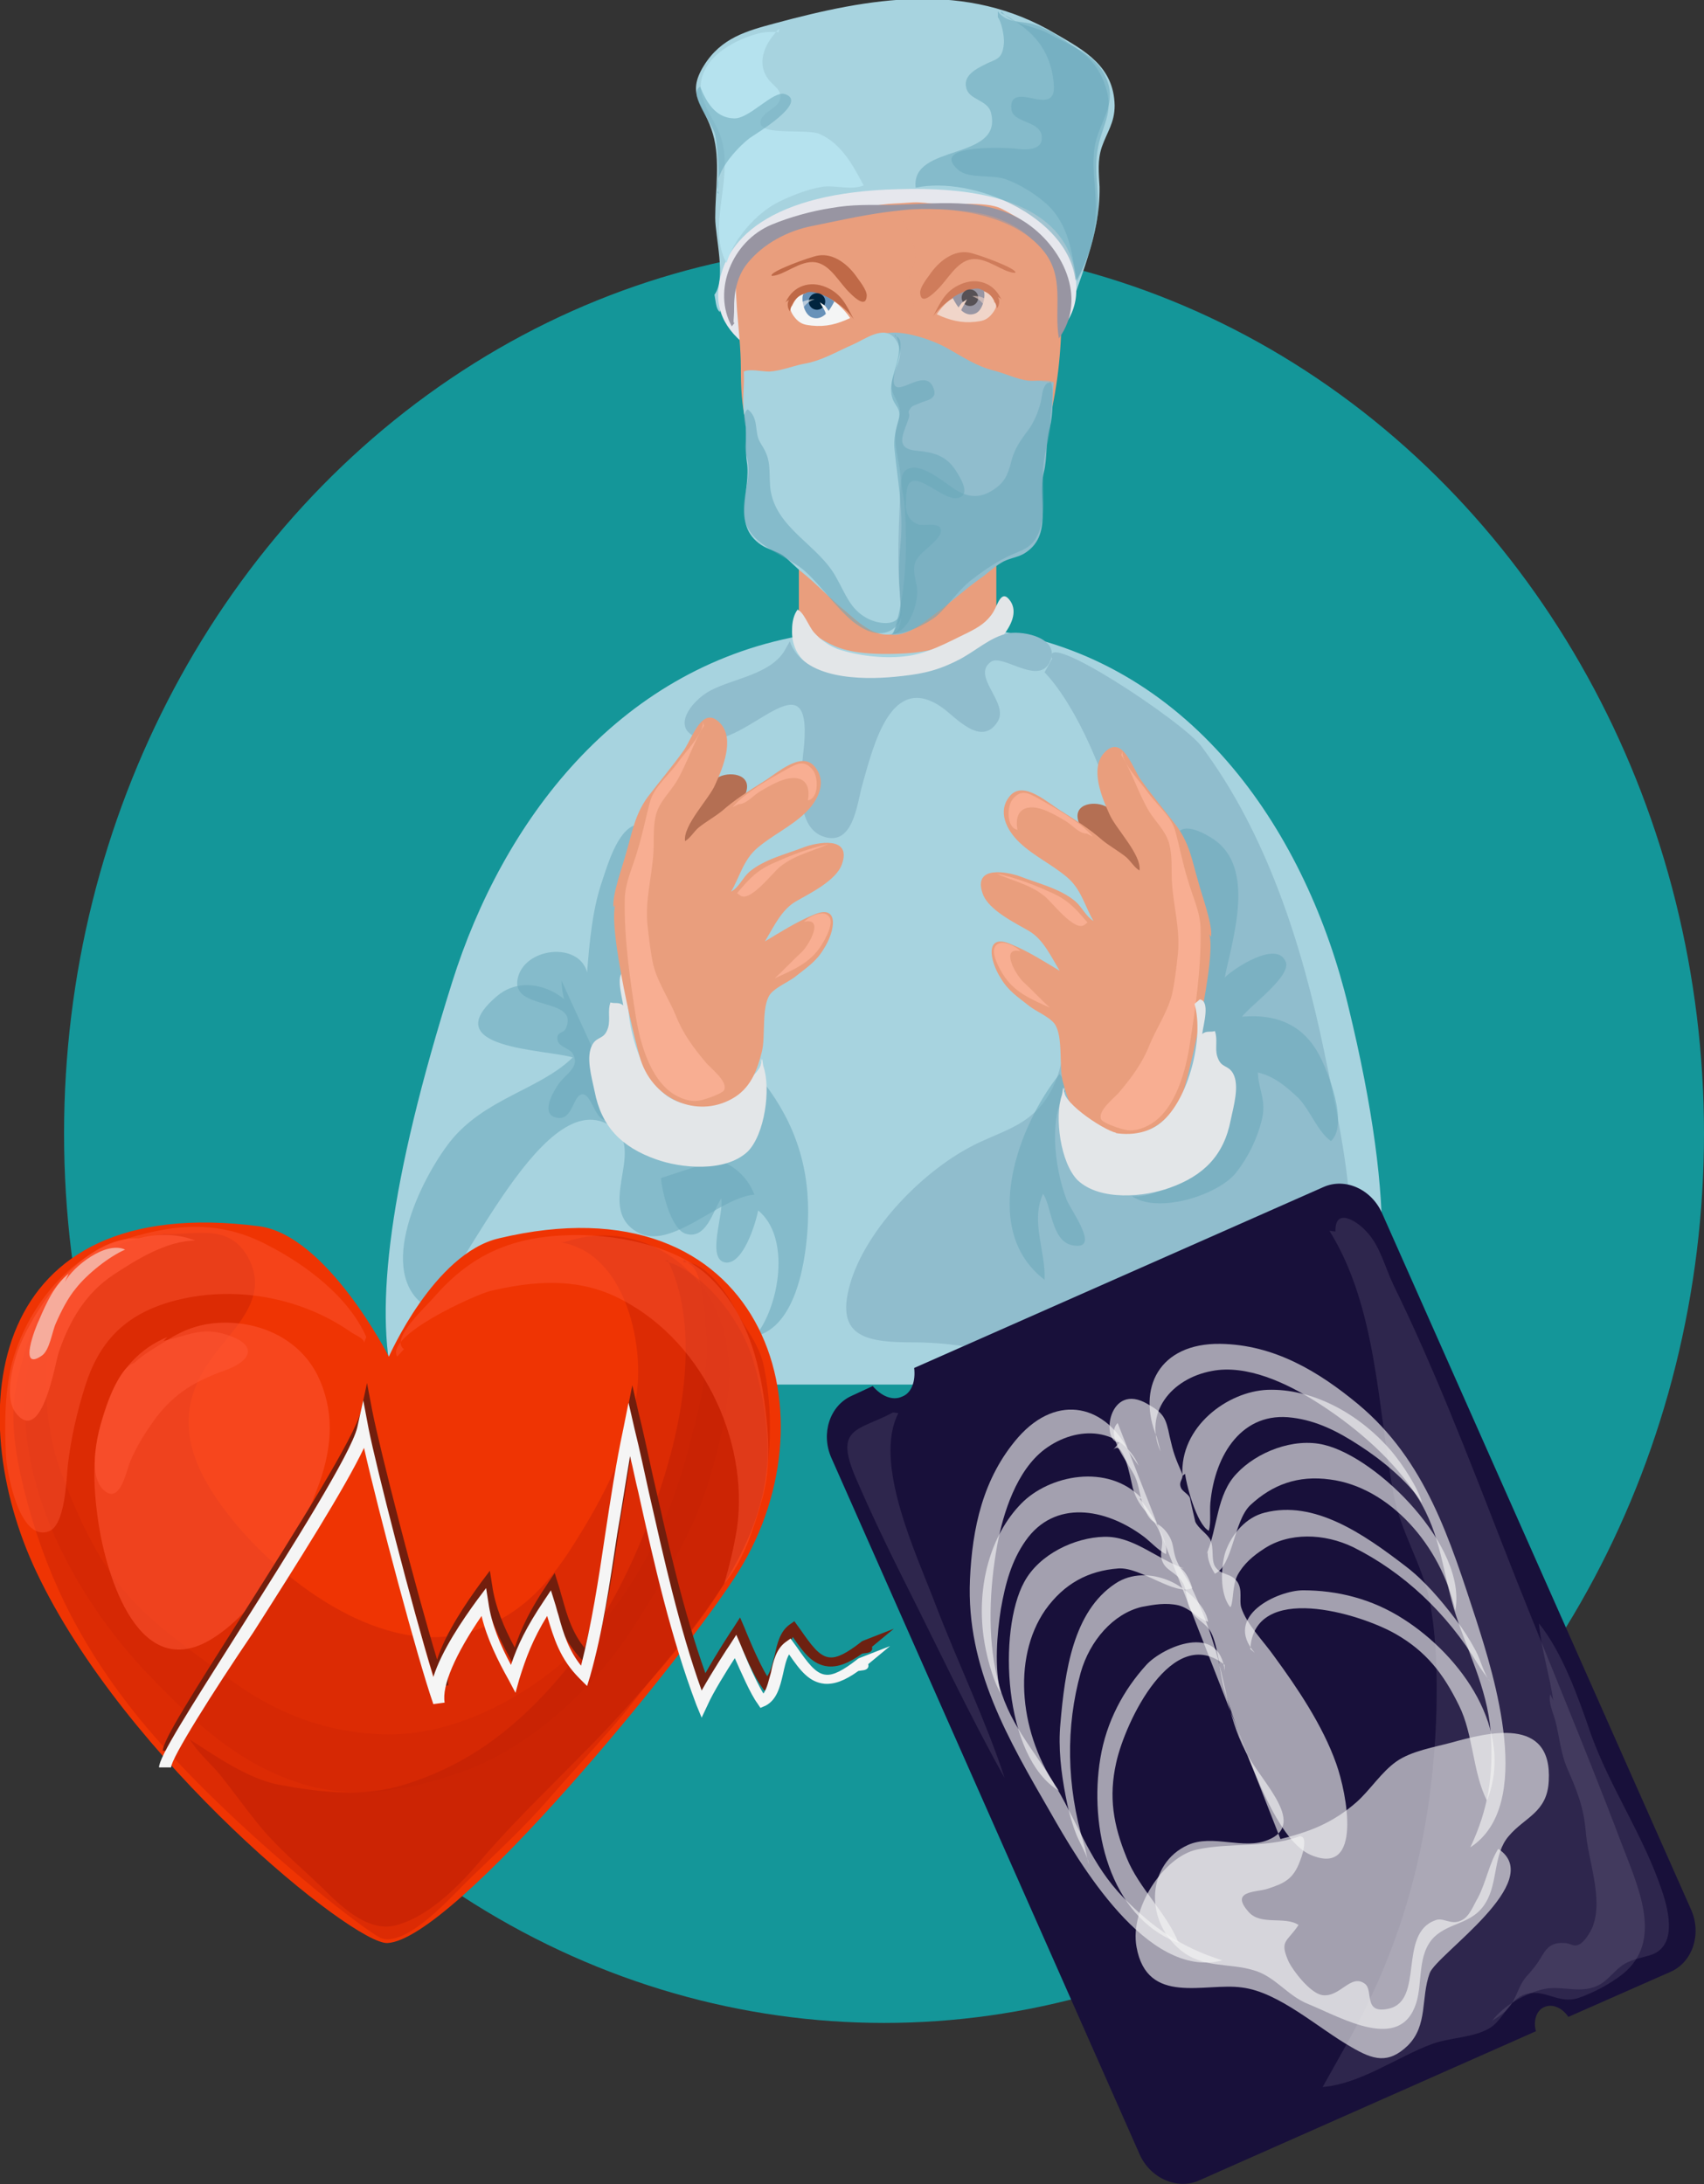 <?xml version="1.0" encoding="utf-8"?>
<!-- Generator: Adobe Illustrator 21.0.0, SVG Export Plug-In . SVG Version: 6.00 Build 0)  -->
<svg version="1.1" id="Layer_1" xmlns="http://www.w3.org/2000/svg" xmlns:xlink="http://www.w3.org/1999/xlink" x="0px" y="0px"
	 viewBox="0 0 226.1 289.8" style="enable-background:new 0 0 226.1 289.8;" xml:space="preserve">
<rect x="0" y="0" width="226.1" height="289.8" fill="#333333" stroke="none"/>
<style type="text/css">
	.st0{fill:#149699;}
	.st1{fill:#E99E7D;}
	.st2{fill:#A7D3DF;}
	.st3{fill:#E6E7ED;}
	.st4{fill:#90BDCD;}
	.st5{opacity:0.55;fill:#6AA8B9;}
	.st6{fill:#9895A2;}
	.st7{fill:#B5E2EE;}
	.st8{fill:#F4F5F5;}
	.st9{fill:#BF6947;}
	.st10{fill:#6892B9;}
	.st11{fill:#01243E;}
	.st12{opacity:0.58;fill:#F4F5F5;}
	.st13{fill:#E3E6E8;}
	.st14{fill:#B46F53;}
	.st15{fill:#F8AE92;}
	.st16{opacity:0.37;fill:#E99E7D;}
	.st17{fill:#EF3403;}
	.st18{opacity:0.65;fill:#D32705;}
	.st19{opacity:0.5;fill:#BC1E04;}
	.st20{opacity:0.4;fill:#FF5B3B;}
	.st21{opacity:0.53;fill:#FF5736;}
	.st22{opacity:0.7;fill:#FF5736;}
	.st23{opacity:0.56;fill:#F5F5F5;}
	.st24{opacity:0.97;fill:#6F1E0E;}
	.st25{fill:#F5F5F5;}
	.st26{fill:#18103A;}
	.st27{opacity:0.11;fill:#E3E2E8;}
	.st28{opacity:0.63;fill:#F5F5F5;}
</style>
<ellipse class="st0" cx="117.3" cy="150.4" rx="108.8" ry="118"/>
<g>
	<g>
		<rect x="106" y="68.4" class="st1" width="26.2" height="28.3"/>
		<path class="st2" d="M178.7,183.7c5.6-8.1,6.8-23.1,0.2-50.2c-5.4-22.5-20.2-45.3-45.9-49.7c-3.6-0.6-6,2.5-13,2.9
			c-11.7,0.6-9.7-3.1-14-2.3c-24.2,4.5-39.3,24.6-46,45.9c-8.4,26.7-10.3,43.3-7.8,53.4H178.7z"/>
		<g>
			<path class="st2" d="M94.8,39.1c1.6-2.1,0.1-7.7,0.1-10.2c0-3.5,0.7-7.7-0.3-11.1c-1.1-3.9-3.7-5.1-1.2-9.1
				c2.3-3.7,5.7-4.6,9.4-5.6c12.6-3.4,25.4-5.7,37.3,1.4c3.8,2.2,7.7,4.3,7.8,9.5c0,2.3-1,3.5-1.7,5.5c-0.6,1.8-0.4,3.4-0.3,5.3
				c0.1,6.6-2.8,12.3-4.4,17.8c0.1-7.3-4.2-13.8-10.7-15.8c-6.8-2.1-14-1.4-20.8,0.2c-4.1,1-7.4,0.9-10.1,4.9
				c-2.6,3.8-2.9,5.3-4.4,9.5c-0.3-0.3-0.4-0.6-0.5-1.1L94.8,39.1z"/>
			<path class="st3" d="M142.8,38.9c-0.3,7.2-11.2,12.6-24.5,12.2c-13.3-0.5-23.3-5-23-12.2c0.3-7.2,7.1-13.4,23.9-13.8
				C138.3,24.5,143.1,31.7,142.8,38.9z"/>
			<path class="st1" d="M98.1,34.1c-0.8,1.8-0.4,5.1-0.3,7.1c0.2,2.5,0.5,5.1,0.5,7.6c0,2.5,0.1,4.9,0.7,7.4
				c0.9,3.5,2.6,6.6,4.1,9.9c2.7,6,8.2,15,16,14.1c7.2-0.8,12.7-7.1,15.9-13.1c4.9-9.1,6.5-20.5,5.6-30.5c-0.4-4.2-3.6-6.8-7.7-8.9
				c-2.1-1.1-7.1-0.4-9.4-0.7c-2.3-0.3-2.4-0.1-4.8,0c-2.2,0.1-4.3,0.6-6.5,1.1c-2.3,0.5-4.7,0.8-6.8,1.8c-3.1,1.5-6.3,1.9-7.8,5.3
				c0-0.2,0.1-0.2,0.2-0.3L98.1,34.1z"/>
			<g>
				<path class="st4" d="M139.8,50.7c-0.8-0.4-2.3-0.1-3.4-0.2c-1.5-0.2-2.9-0.9-4.4-1.3c-2.5-0.6-4.3-1.9-6.5-3.1
					c-1.6-0.9-5.9-2.5-8.2-1.8c-4.2,1.1-4.4,5.5-4.7,7.7c-0.1,1.1,6.3,1.4,6.1,2.5c-0.1,1.1-2.4,2.3-2.5,3.4c0,2.2-2.7,3-2.8,5.3
					c-0.2,4.9,4.3,10.9,3.6,15.7c-0.2,1.7-1.1,5,1.1,5.3c2.2,0.3,4.3-1.5,5.9-2.7c2.1-1.5,3.9-3.2,6-4.7c0.9-0.6,1.8-1.5,2.8-2.1
					c0.9-0.6,2.1-0.7,3-1.2c4.1-2.4,1.8-7.2,2.7-10.8c0.5-2,0.2-4,0.8-6c0.5-1.9,0.3-4.1,0.5-5.8L139.8,50.7z"/>
			</g>
			<path class="st2" d="M98.7,49.3c0.8-0.4,2.3,0,3.4,0c1.5-0.1,3-0.7,4.4-1c2.5-0.4,4.4-1.6,6.7-2.6c1.6-0.7,4.2-2.7,5.6-0.7
				c1.7,2.3-0.6,4.2-0.5,6.4c0.1,1.1,1,1.9,1.1,3.1c0.1,1.1-0.6,2.1-0.6,3.2c-0.1,2.2,0.8,4.2,0.7,6.5c-0.2,4.9-0.5,9.9-0.1,14.8
				c0.1,1.7,0.8,5.1-1.5,5.2c-2.2,0.1-4.2-1.8-5.7-3.1c-2-1.6-3.7-3.5-5.7-5.1c-0.9-0.7-1.7-1.6-2.6-2.3c-0.9-0.6-2-0.8-2.9-1.4
				c-4-2.7-1.3-7.3-1.9-11c-0.3-2,0.1-4-0.3-6c-0.4-1.9,0-4.1-0.1-5.8L98.7,49.3z"/>
			<path class="st5" d="M118.7,44.6c1.8,0.1,0,4.5-0.1,5.4c-0.4,3.8,4.2-1.8,5.3,1.6c0.5,1.4-1,1.5-1.9,1.9c-0.4,0.2-1,0.3-1.2,0.7
				c-0.5,0.6,0,0.6-0.2,1.2c-0.6,2-2.1,4.1,1,4.4c2.2,0.2,3.9,0.6,5.2,2.6c0.8,1.2,2.1,3.5,0.1,3.7c-1.8,0.2-5.2-3.5-6.3-1.9
				c-0.4,0.5-0.4,2.5-0.4,3.1c0.1,1.1,0.6,1.9,1.7,2.3c0.7,0.2,2.5-0.3,2.9,0.5c0.4,0.9-1.2,2.1-1.7,2.6c-0.9,0.8-1.7,1.4-1.8,2.6
				c-0.1,1.1,0.5,2.3,0.4,3.5c-0.1,1.9-1.2,5-3.4,5.4c1.4-1.8,1.2-3.8,1.1-5.9c-0.2-2.1-0.1-4.2,0.1-6.3c0.4-4.2-0.4-8.3-0.8-12.3
				c-0.2-1.4,0.2-2.7,0.5-3.9c0.5-1.8-0.6-1.8-0.9-3.4c-0.5-2.6,2-5.3,0.5-8L118.7,44.6z"/>
			<path class="st5" d="M139,50.8c-0.8,0.6-0.7,2-1,2.9c-0.4,1.4-1,2.7-1.9,3.8c-0.8,1.1-1.4,2-1.8,3.3c-0.4,1.5-0.7,2.9-2.1,3.9
				c-2.2,1.7-4.1,1.3-6.1-0.2c-1.3-0.9-3.7-2.8-5.3-2.4c-2,0.5-0.9,3.3-0.8,4.7c0.2,2.1,0.2,4.1,0.2,6.2c-0.1,3.9-0.5,7.6-1.7,11.1
				c1.6,0.1,4.4-1.3,5.7-2.3c1.6-1.4,2.8-3.3,4.5-4.7c1.4-1.1,3.1-2.3,4.7-3.1c2.1-1.1,3.5-1,4.5-3.5c1.1-3.1,0.1-6.6,0.7-9.9
				c0.3-1.6,0.8-3.1,0.8-4.9c0-1.4,0.6-3.8,0-5.1c-0.1,0-0.1,0.1-0.2,0.2L139,50.8z"/>
			<path class="st5" d="M99,56.3c-0.1,0.2,0,2.1-0.1,2.7c-0.1,1.1,0.4,1.9,0.4,3c0.1,2.1-0.8,4.1-0.6,6.3c0.4,4,5.2,5.1,7.9,7.3
				c2.4,2.1,4.2,4.9,6.6,6.9c1.2,0.9,2.4,1.6,3.8,1.5c1.6-0.1,3.1-1.7,2.5-3.5c0.3,2.8-2.9,2.4-4.5,1.5c-2.2-1.2-2.8-3.2-4-5.3
				c-2.3-4.4-8.2-6.6-8.8-12c-0.2-2.2,0.2-3.6-1.1-5.6c-0.7-1.1-0.6-1.5-0.8-2.7c-0.1-0.8-0.4-1.6-1.1-2.1c-0.6,0.5-0.5,1.5-0.3,2.2
				L99,56.3z"/>
			<path class="st6" d="M97.5,42.8c-0.3,0.3-0.1-0.7-0.1-1.4c0-0.8,0-1.4,0.1-2.3c0.2-1.5,0.7-3,1.7-4.2c2.1-2.6,5.4-4.3,8.5-4.9
				c6.4-1.3,12.8-2.9,19.5-2c3.9,0.5,8.4,1.9,11.1,5.1c3.1,3.6,1.5,7.7,2.2,11.8c3.9-5.4,0.4-12.3-4.6-15.5
				c-5.3-3.4-11.9-2.3-17.8-2.2c-2.7,0-5-0.1-7.8,0.4c-2.6,0.4-5.5,1.2-7.9,2.2c-5.3,2.2-7.9,8.8-5.3,13.5L97.5,42.8z"/>
			<path class="st5" d="M132.4,2.3c0.4,0.4,0.9,2.4,0.8,3.5c-0.2,2.2-1.1,2-2.6,2.8c-1,0.5-2.8,1.4-2.4,3c0.3,1.7,2.9,1.6,3.3,3.4
				c1.6,6.4-10.7,4-10,9.9c7.6-1.6,20.2,3.8,21.2,12.3c1.5-2.1,2.3-5,2.8-7.6c0.6-3.2-0.4-6.3,0.1-9.5c0.5-3.4,2.3-5,1.1-8.6
				c-0.9-2.7-2.2-4-4.6-5.6c-1.4-0.9-3.1-2.1-4.7-2.6c-1.7-0.6-3.8-0.1-5-1.8L132.4,2.3z"/>
			<path class="st7" d="M103.4,3.8c-1.7,1.7-3.1,4.2-1.6,6.5c0.7,1.1,2,1.5,1.7,2.9c-0.3,1.2-2.5,1.7-2.6,3
				c-0.1,1.9,6.2,0.8,7.9,1.6c2.9,1.3,4.4,4.2,5.8,6.8c-1.7,0.7-3.9-0.1-5.6,0.2c-1.8,0.3-4.1,1.2-5.7,2c-3,1.5-6,5-6.9,8.1
				c-2.9-5.3,1.7-12.3-1.3-18c-1.4-2.8-3.2-5-1.3-8.1c1.3-2.2,4.5-3.8,7-4.4c0.8-0.2,2.3-0.2,2.5-0.1L103.4,3.8z"/>
			<path class="st5" d="M132.8,1.7c3.6,1.9,6.2,4.2,6.9,8.4c0.3,2.1,0.3,3.4-1.9,3.1c-1.1-0.1-3.9-1.3-3.6,1.3
				c0.2,1.8,3.6,1.5,4,3.4c0.4,2.2-2.3,2-3.6,1.8c-1.2-0.1-11.3-0.6-7.5,2.8c1.4,1.3,4.6,0.6,6.4,1.3c1.9,0.7,3.8,1.9,5.3,3.2
				c3.1,2.8,3.4,6.6,4.1,10.3c1.5-3,2.4-6,2.5-9.3c0.1-3.1-0.8-6.6,0.1-9.6c1-3.3,2.9-5.2,0.9-8.8c-1.5-2.6-4.7-3.7-7.2-5.1
				c-1.9-1.1-5-1.2-6.3-3L132.8,1.7z"/>
			<path class="st5" d="M95.4,25.7c-1.1-2.4,2.4-6.1,4.1-7.4c0.7-0.5,7.8-4.7,4.7-5.8c-1.6-0.6-4.8,3.4-6.9,3.2
				c-2.4-0.1-3.6-2.2-4.4-4.2c-1.7,1,1.7,4.9,2,6.4c0.4,2.2,0.6,5.6,0.3,7.7L95.4,25.7z"/>
		</g>
		<g>
			<path class="st8" d="M105.2,40.4c1.8-3.8,6.2-0.4,7.6,1.8c-1.7,0.8-3.2,1.2-5.1,1c-0.9-0.1-1.4-0.2-2-0.8
				c-0.5-0.5-1.2-1.6-0.6-1.8L105.2,40.4z"/>
			<path class="st9" d="M104.2,40.1c0-0.1,0.3-0.2,0.1-0.1c1-2.1,3.2-2.8,5.3-1.9c2.1,0.9,2.7,2.4,3.7,4.3c-1.6-2.5-7.3-5.9-8.5-1.1
				c-0.3-0.4-0.4-1.1-0.1-1.5L104.2,40.1z"/>
			<path class="st9" d="M102.5,36.6c1.6-0.1,3.7-2.1,5.7-1.8c2,0.3,3.2,2.8,4.6,4.1c0.6,0.6,2.1,2,2.2,0.4c0.1-0.8-1.1-2.2-1.5-2.8
				c-1.2-1.6-3-2.9-4.9-2.6c-0.9,0.1-6.7,2.2-6.2,2.7H102.5z"/>
			<path class="st10" d="M106.8,39c-0.6-0.3-0.4,2.6,0.9,3.1c1.5,0.6,2.5-1.1,3-2.1C110,39.4,107.5,38.2,106.8,39L106.8,39z"/>
			<ellipse class="st11" cx="108.4" cy="40" rx="1.1" ry="1.1"/>
			<path class="st8" d="M108.8,40.1c0.1,0.3,0.5,0.8,0.7,1.3c0.2,0.5,0.3,1,0.3,1.5c0.2-0.2,0.6-0.3,0.6-0.6
				c0.1-0.2-0.2-0.7-0.4-0.9c-0.1-0.3-0.3-0.5-0.5-0.8C109.3,40.4,109,40.3,108.8,40.1L108.8,40.1z"/>
			<path class="st12" d="M108.1,39.7c-1.1,0.4-1.4,0.9-2,1.9c-0.1-0.2-0.5-0.5-0.6-0.7c-0.1-0.4,0.2-0.5,0.6-0.7
				C106.7,39.9,107.4,39.7,108.1,39.7L108.1,39.7z"/>
		</g>
		<g>
			<path class="st8" d="M131.9,39.9c-1.8-3.8-6.2-0.4-7.6,1.8c1.7,0.8,3.3,1.2,5.1,1c0.9-0.1,1.4-0.2,2-0.8c0.5-0.5,1.2-1.6,0.5-1.8
				L131.9,39.9z"/>
			<path class="st9" d="M132.9,39.7c0-0.1-0.3-0.2-0.1-0.1c-1-2.1-3.2-2.8-5.3-1.9c-2.1,0.9-2.7,2.4-3.7,4.3
				c1.6-2.5,7.3-5.9,8.5-1.1c0.3-0.4,0.4-1.1,0.1-1.5L132.9,39.7z"/>
			<path class="st9" d="M134.6,36.2c-1.6-0.1-3.7-2.1-5.7-1.8c-2,0.3-3.2,2.8-4.6,4.1c-0.6,0.6-2.1,2-2.2,0.4
				c-0.1-0.8,1.1-2.2,1.5-2.8c1.2-1.6,3-2.9,4.9-2.6c0.9,0.1,6.7,2.2,6.2,2.7H134.6z"/>
			<path class="st10" d="M130.3,38.5c0.6-0.3,0.4,2.6-0.9,3.1c-1.5,0.6-2.5-1.1-3-2.1C127,39,129.6,37.8,130.3,38.5L130.3,38.5z"/>
			<ellipse class="st11" cx="128.7" cy="39.5" rx="1.1" ry="1.1"/>
			<path class="st8" d="M128.3,39.7c-0.1,0.3-0.5,0.9-0.7,1.3c-0.2,0.5-0.3,1-0.3,1.5c-0.2-0.2-0.6-0.3-0.6-0.6
				c-0.1-0.3,0.2-0.7,0.4-0.9c0.1-0.3,0.3-0.5,0.5-0.8C127.8,40,128.1,39.9,128.3,39.7L128.3,39.7z"/>
			<path class="st12" d="M129,39.3c1.1,0.4,1.4,0.9,2,1.9c0.1-0.2,0.5-0.5,0.6-0.7c0.1-0.4-0.2-0.5-0.6-0.7
				C130.4,39.4,129.7,39.2,129,39.3L129,39.3z"/>
		</g>
		<path class="st13" d="M105.8,80.9c0.8,0.2,1.5,2.2,2.2,3c0.9,1,1.9,1.7,3.1,2.2c2.7,0.9,6,1.3,8.8,1c3.1-0.3,5.7-1.8,8.6-3.2
			c1.4-0.7,2.5-1.4,3.3-2.7c0.6-1,1.1-3.2,2.3-1.4c1.8,2.8-3.1,7.1-5.3,8c-2.9,1.2-6.3,2-9.3,2.4c-4.9,0.7-14.7,0.2-14.4-6.7
			c0-0.9,0.2-2,0.8-2.7V80.9z"/>
		<path class="st5" d="M74.5,130.1c0.1,2.5,0.9,4.9,2.6,6.8c0.3-4.1-6.7-8.6-11.2-4.7c-8.2,7,6.5,7,10.1,8.1
			c-4.4,4.3-11.7,5.4-16.3,11.2c-3.9,5-10,17.4-3.1,21.9c4.7-3.3,16-31.2,25.1-23.5c3.6,3.1-2.6,10.5,2.9,13.6
			c4.4,2.5,10.8-4.6,15.5-5c-2.2-5.5-7.6-4.7-11.4-7.8c-2.7-2.2-9.1-9.3-10.3-12.1L74.5,130.1z"/>
		<path class="st4" d="M104,86.5c-2,3-6.6,3.5-9.7,5.1c-2.7,1.4-5.8,5.6-0.8,6.5c5.6,1,14.2-11.3,13.2,0.7
			c-0.3,3.1-1.5,10.5,2.3,12.1c4.2,1.7,4.7-4.2,5.4-6.7c1.5-5.3,3.8-15,10.5-10.4c1.8,1.2,5.3,5.5,7.5,1.9c1.5-2.5-3.6-6-0.9-7.9
			c1.6-1.1,6.5,3.4,7.9-0.2c1.1-2.9-3.4-3.9-5.5-3.6c-2.6,0.5-4.5,2.5-7,3.7c-3,1.5-5.2,1.8-8.2,2.1c-4.3,0.4-12.1,0.4-13.9-4.7
			L104,86.5z"/>
		<path class="st4" d="M138.6,89.2c4.3,4.5,8.5,14.4,9.8,21.1c0.4,2.3,0.9,4.7,0.7,7.1c-0.2,3-0.6,2.6-2.3,4.2
			c-3.9,3.8-4.6,6.5-5.1,12.2c-0.4,4.4-0.5,9.1-3.4,12.7c-2.6,3.2-6.1,3.8-9.6,5.7c-6.4,3.4-13.4,10.6-15.7,17.5
			c-2.5,7.7,1.8,8.4,8.2,8.4c6.2,0,12.6,1.5,18.4,3c5.7,1.6,14.2,0,19.7,0.9c5.2,0.8,10.4,3.4,14.4-0.5c9.7-9.5,4.3-30.7,2-42
			c-2.9-14-7.6-28.9-16.3-40.5c-2.5-3.3-21.4-15.8-19.8-11.6L138.6,89.2z"/>
		<path class="st5" d="M156.3,114.1c0.3,2.8,1.7,5.8,2.3,8.6c-0.4-1.3-0.3-2.7-0.6-4c-0.5-2.1-2.1-4.5-2.1-6.6
			c0-3.6,3.4-1.9,5.2-0.7c5.5,3.8,2.5,13,1.4,18.3c1.2-1.2,6.9-5,8.1-2.1c0.8,1.9-4.8,5.9-5.8,7.3c4.3-0.4,8,0.9,10.2,5
			c1.2,2.2,4,9.3,1.6,11.5c-1.8-1.3-2.7-4-4.3-5.7c-1.6-1.5-3.2-2.9-5.4-3.4c0.1,2.4,1.2,3.7,0.5,6.4c-0.6,2.4-1.8,4.9-3.4,6.9
			c-2.4,3-10.4,5.5-13.8,3.1c6.2,0.5,15.2-9.4,12.7-15.7c-0.6-1.6-2.3-2.5-3-4c-0.6-1.4-0.1-3.1-0.2-4.6c-0.2-3.2-0.4-6.5-0.8-9.6
			c-0.1-0.9-0.5-1.4-0.2-2.3L156.3,114.1z"/>
		<path class="st5" d="M101.3,144.4c0.1-0.4,0.6-0.6,0.1-0.7c4.2,5.5,6.1,11.4,5.8,18.5c-0.2,4.6-1.4,13.8-7,15.1
			c-0.1,0.1-0.1,0.2,0,0c3.2-3.9,4.8-13.1,0.4-16.7c-0.3,1.6-2,7.3-4.4,6.9c-2.5-0.5-0.1-6.5-0.5-8.5c-1.1,1.7-2,5.5-4.7,4.7
			c-2-0.6-3.2-5.8-3.3-7.4c7.5-2.5,13.2-3.5,13.5-11.6V144.4z"/>
		<path class="st5" d="M84.2,109.5c-2.3,0.8-3.6,5.3-4.3,7.4c-1.3,3.7-1.7,8.3-2,12.1c-1.1-4.1-8.3-3.3-9.2,0.8
			c-1,4.4,8.2,2.4,6.4,6.6c-0.3,0.8-1.4,0.4-1.1,1.7c0.2,0.8,1.6,1,2,1.7c1,1.7-0.8,2.6-1.8,3.9c-0.8,1.1-2.6,4.2-0.3,4.6
			c2.1,0.4,2.1-2.9,3.3-3.1c1.2-0.2,1.7,3.1,3,3.4c-0.1-3.4-3-5.3-0.7-8.8c1.7-2.7,3.4-4.8,3.4-8.1c0-3.2-1.1-6.7-0.8-10
			c0.3-3.1,1.6-6.2,2.1-9.3c0.1-0.7,0.3-1.3,0.2-2.1L84.2,109.5z"/>
		<g>
			<path class="st13" d="M83,128.8c-1.4,0.2-0.5,3.3-0.3,4.6c-0.6-0.5-1.1-0.2-1.7-0.4c-0.4,1.1,0,2.2-0.3,3.3
				c-0.5,1.7-1.4,1.1-2.1,2.3c-0.9,1.6-0.1,4.3,0.3,6.2c0.9,4.7,3.6,7.4,8.1,9c3.3,1.2,9.2,1.8,12.2-1c2.3-2.3,3.1-8.4,2.1-11.3
				c-0.1-0.3-0.1-0.9-0.2-1c-0.6,5.3-8.9,8.1-13,4.6c-3.6-3-5.7-11.2-4.4-15.7L83,128.8z"/>
			<path class="st13" d="M100.9,140.5c1.1,1.5-5,5.6-6.8,6c0.7,1.1,2.2,0.3,3.3,0.2c-0.7,0.9-1.7,2.6,0.2,2.6
				c-0.4,1.8-2.5,2.5-4,3.1c1.7,2.9,5.7,0.3,6.7-1.9c1.2-2.8,1.3-6.1,0.8-9.1L100.9,140.5z"/>
			<g>
				<path class="st14" d="M95.2,103.2c1.4-0.9,4.6-0.6,3.8,1.9c-0.4,1.2-1.9,2.4-2.6,3.3c-0.9,1.1-2,2-3.1,3
					c-0.6,0.5-1.9,2.1-2.8,1.2c-0.6-0.6,0.6-2.3,0.8-3c0.5-1.2,1.1-2.2,1.8-3.3C93.5,105.8,94.8,103.2,95.2,103.2c0,0,0,0.1,0,0.1
					V103.2z"/>
				<path class="st1" d="M82.1,119.4c-2.2,0.6,2.1,18.7,2.9,21.2c1.8,5.6,8,7.9,12.6,4.9c2.1-1.4,2.9-3.6,3.5-6c0.5-2-0.1-6,1.1-7.6
					c0.7-0.9,2.4-1.6,3.3-2.3c1.5-1.2,2.8-2,3.8-3.7c1.5-2.3,2.2-6.1-1.4-4.5c-2.2,0.9-4.4,2.3-6.4,3.5c1.2-2,2.2-4.2,4.1-5.3
					c1.7-1,5.3-2.7,6.1-4.9c1.4-3.9-3.4-2.9-5-2.3c-2.3,0.9-5.3,1.6-7.3,3.3c-0.9,0.8-1.3,2-2.4,2.6c1.1-1.8,1.6-4.2,3.5-5.8
					c2-1.7,4.4-2.8,6.3-4.6c1.7-1.6,3.1-4.2,1.2-6.3c-1.8-1.9-4.9,1-6.7,2.1c-1.9,1.2-3.8,2.4-5.5,3.9c-1,0.8-2.1,1.4-3.1,2.2
					c-0.6,0.5-1.1,1.4-1.8,1.8c-0.3-2.1,3.2-5.6,4-7.5c1-2.2,2.6-6,0.7-8.1c-2.4-2.6-3.7,1.9-4.9,3.6c-1.5,2.1-3.2,4.1-4.8,6.2
					c-1.7,2.4-2,4.6-2.8,7.3c-0.5,1.9-1.9,5.6-1.7,7.3L82.1,119.4z"/>
				<path class="st15" d="M93.3,95.8c0,1.6-2.4,4-3.3,5.3c-1.2,1.7-3.1,3.2-3.7,5.1c-0.6,2.1-1,4.4-1.7,6.6
					c-0.6,2.2-1.7,4.3-1.7,6.6c-0.1,5.2,0.7,10.6,1.5,15.7c0.6,3.6,2.1,8.9,5.8,10.5c0.9,0.4,1.8,0.6,2.7,0.4c0.6-0.1,3-0.9,3.2-1.4
					c0.5-1.2-2-3-2.5-3.7c-1.6-1.9-3-3.8-3.9-6.1c-0.9-2.2-2.4-4.4-3-6.7c-0.4-1.8-0.6-3.7-0.8-5.5c-0.3-3.3,0.6-6.2,0.8-9.5
					c0.1-1.8-0.1-3.5,0.4-5.2c0.5-1.6,1.7-2.7,2.6-4.1c1.4-2.3,2.4-5.5,3.7-7.5L93.3,95.8z"/>
				<path class="st15" d="M97.2,107.1c1.7-2,5-3.8,7.3-5.1c1.3-0.7,2.2-1.2,3.3,0.1c0.8,0.9,0.9,3.8-0.6,4.1
					c0.5-2.8-1.3-3.6-3.9-2.5c-0.9,0.4-1.8,0.9-2.6,1.4c-0.8,0.5-1.7,1.6-2.7,1.6L97.2,107.1z"/>
				<path class="st15" d="M97.8,118.5c1.7-2,2.7-3.1,5.1-4.1c2.2-1,4.6-1.9,7-2.4c-2.2,1-4.4,1.4-6.4,3c-1,0.8-4,4.8-5.3,3.8
					L97.8,118.5z"/>
				<path class="st15" d="M106.7,122.3c2.7-0.6,0.7,3-0.3,4c-1.2,1.1-2.5,2.5-3.6,3.5c2.4-1.1,4.7-2,6.2-4.4c0.5-0.8,1.7-2.9,1-3.8
					c-0.8-1-2.7,0.1-3.2,0.6L106.7,122.3z"/>
			</g>
		</g>
		<path class="st5" d="M140.6,142.5c-5.3,6.5-10.8,20.6-2,27.3c0.2-3.7-1.9-7.7-0.2-11.4c1.1,1.5,1.1,6.2,3.8,6.8
			c4.1,0.9-0.2-4.7-0.7-6.1c-1.6-4.2-2.5-11.3,0.3-15L140.6,142.5z"/>
		<g>
			<g>
				<path class="st14" d="M146.9,107.1c-1.4-0.9-4.6-0.6-3.8,1.9c0.4,1.2,1.9,2.4,2.6,3.3c0.9,1.1,2,2,3.1,3
					c0.6,0.5,1.9,2.1,2.8,1.2c0.6-0.6-0.6-2.3-0.8-3c-0.5-1.2-1.1-2.2-1.8-3.3C148.7,109.7,147.4,107.1,146.9,107.1c0,0,0,0.1,0,0.1
					V107.1z"/>
				<path class="st1" d="M160,123.3c2.2,0.6-2.1,18.7-2.9,21.2c-1.8,5.6-8,7.9-12.6,4.9c-2.1-1.4-2.9-3.6-3.5-6
					c-0.5-2,0.1-6-1.1-7.6c-0.7-0.9-2.4-1.6-3.3-2.3c-1.5-1.2-2.8-2-3.8-3.7c-1.5-2.3-2.2-6.1,1.4-4.5c2.2,0.9,4.4,2.3,6.4,3.5
					c-1.2-2-2.2-4.2-4.1-5.3c-1.7-1-5.3-2.7-6.1-4.9c-1.4-3.9,3.4-2.9,5-2.3c2.3,0.9,5.3,1.6,7.3,3.3c0.9,0.8,1.4,2,2.4,2.6
					c-1.1-1.8-1.6-4.2-3.5-5.8c-2-1.7-4.4-2.8-6.3-4.6c-1.7-1.6-3.1-4.2-1.2-6.3c1.8-1.9,4.9,1,6.7,2.1c1.9,1.2,3.8,2.4,5.5,3.9
					c1,0.8,2.1,1.4,3.1,2.2c0.6,0.5,1.1,1.4,1.8,1.8c0.3-2.1-3.2-5.6-4-7.5c-1-2.2-2.6-6-0.7-8.1c2.4-2.6,3.7,1.9,4.9,3.6
					c1.5,2.1,3.2,4.1,4.8,6.2c1.7,2.4,2,4.6,2.8,7.3c0.5,1.9,1.9,5.6,1.7,7.3L160,123.3z"/>
				<path class="st15" d="M148.9,99.7c0,1.6,2.4,4,3.3,5.3c1.2,1.7,3.1,3.2,3.7,5.1c0.6,2.1,1,4.4,1.7,6.6c0.6,2.2,1.7,4.3,1.7,6.6
					c0.1,5.2-0.7,10.6-1.5,15.7c-0.6,3.6-2.1,8.9-5.8,10.5c-0.9,0.4-1.8,0.6-2.7,0.4c-0.6-0.1-3-0.9-3.2-1.4c-0.5-1.2,2-3,2.5-3.7
					c1.6-1.9,3-3.8,3.9-6.1c0.9-2.2,2.4-4.4,3-6.7c0.4-1.8,0.6-3.7,0.8-5.5c0.3-3.3-0.6-6.2-0.8-9.5c-0.1-1.8,0.1-3.4-0.4-5.2
					c-0.5-1.6-1.7-2.7-2.6-4.1c-1.4-2.3-2.4-5.5-3.7-7.5L148.9,99.7z"/>
				<path class="st15" d="M145,111c-1.7-2-5-3.8-7.3-5.1c-1.3-0.7-2.2-1.2-3.3,0.1c-0.8,0.9-0.9,3.8,0.6,4.1
					c-0.5-2.8,1.3-3.6,3.9-2.5c0.9,0.4,1.8,0.9,2.6,1.4c0.8,0.5,1.7,1.6,2.7,1.6L145,111z"/>
				<path class="st15" d="M144.3,122.4c-1.7-2-2.7-3.1-5.1-4.1c-2.2-1-4.6-1.9-7-2.4c2.2,1,4.4,1.4,6.4,3c1,0.8,4,4.8,5.3,3.8
					L144.3,122.4z"/>
				<path class="st15" d="M135.4,126.2c-2.7-0.6-0.7,3,0.3,4c1.2,1.1,2.5,2.5,3.6,3.5c-2.4-1.1-4.7-2-6.2-4.4
					c-0.5-0.8-1.7-2.9-1-3.8c0.8-1,2.7,0.1,3.2,0.6L135.4,126.2z"/>
			</g>
			<path class="st13" d="M159.2,132.6c1.4,0.2,0.5,3.3,0.3,4.6c0.6-0.5,1.1-0.2,1.7-0.4c0.4,1.1,0,2.3,0.3,3.3
				c0.5,1.7,1.4,1.1,2.1,2.3c0.9,1.6,0.1,4.3-0.3,6.2c-0.9,4.7-3.6,7.4-8.1,9c-3.3,1.2-9.2,1.8-12.2-1c-2.3-2.3-3.1-8.4-2.1-11.3
				c0.1-0.3,0.1-0.9,0.2-1c0.6,5.3,8.9,8.1,13,4.6c3.6-3,5.7-11.2,4.4-15.7L159.2,132.6z"/>
			<path class="st13" d="M141.3,144.3c-1.1,1.5,5,5.6,6.8,6c-0.7,1.1-2.2,0.3-3.3,0.2c0.7,0.9,1.7,2.6-0.2,2.6
				c0.5,1.8,2.5,2.5,4,3.1c-1.7,2.9-5.7,0.3-6.7-1.9c-1.2-2.8-1.3-6.1-0.8-9.1L141.3,144.3z"/>
		</g>
	</g>
	<path class="st16" d="M119.1,28c0.2,0.6,1.3,2.2,1.7,3.2c0.6,1.6,0.8,2.7,0.3,4.4c-0.2,0.7-0.6,1.4-0.6,2.2
		c0.1,0.8,0.6,1.4,0.7,2.2c0.1,1.5-0.9,2.7-1,4.1c3.1-0.4,6.5,3,9.3,4c3.5,1.3,6.5,2.2,10.2,2.7c0.9-1.4,0.5-4.4,0.5-6.1
		c0-2.2,0.2-4.3-0.2-6.4c-0.9-4.6-2.8-7.4-7.3-9.2c-2.1-0.9-4.5-1.1-6.9-1.3C123.4,27.8,121.2,27.5,119.1,28L119.1,28z"/>
</g>
<g>
	<g>
		<path class="st17" d="M98,208.5c-7,11.2-37.8,48.9-46.6,49.3c-4.5,0.2-34.8-24.3-46.6-49.3c-9.9-21-6.7-50.5,29.6-45.8
			c9,1.2,17.2,17.3,17.2,17.3s6-13.7,14.6-15.7C101,156,111.3,187.1,98,208.5z"/>
		<path class="st18" d="M91.6,167.8c1.7,0.9,1.9,7,2.1,8.8c0.5,5.1-1,10.5-2.3,15.5c-2.5,9.7-7.2,19.6-14.9,26.8
			c-6.5,6.2-16.3,11.6-25.9,11.2c-7.8-0.3-14.4-3-20.4-7.5c-5.2-3.9-11-7.7-14.8-12.9c-3.2-4.3-5.4-9.3-7.2-14.1
			c-2.7-7-2.9-17.3-0.1-24.2c-3.1,0.3-5.2,9.3-5.8,11.7c-1.1,4.9-0.3,9.7,0.9,14.6c2.7,10.8,7.1,19.8,14,28.7
			c11,14.2,31.8,30.4,33.5,30.8c3.5,1,9.4-5.8,11.6-7.9c3.7-3.6,7.3-6.9,10.5-10.6c3.1-3.6,8-8.8,11-12.6c5.9-7.6,12.3-14.1,15.9-23
			c2.6-6.6,3.1-14.7,1.7-21.6c-0.6-3.2-2.5-5.1-4-8.1c-1-1.9-4-6.2-6.7-5.9c-0.1,0,0.1-0.2,0-0.4L91.6,167.8z"/>
		<path class="st18" d="M22,163.7c-2.7,0.3-7.5,1.5-10.1,3.2c-4.3,2.7-6.7,8.3-7.8,12.7c-3.5,15.1,5.2,31.9,16,43
			c5.5,5.7,11.2,11.1,19.1,13.8c7.6,2.6,15,1.2,22.3-1.4c9.2-3.3,17.7-11.5,22.6-19.2c3.9-6.2,8-12.6,10-19.5
			c2.4-8.1,4.6-17.1-0.3-24.7c-3.7-5.7-10.6-9.1-17.9-7.1c-0.7,0.2-1.1,0.4-1.7,0.3c8.8,1.3,11.2,13.5,10.3,19.9
			c-0.9,7.3-4.5,14.1-8.5,20.4c-3.3,5.2-7.2,9.5-13.6,11.4c-11.5,3.5-24.6-6.5-31.1-14.3c-5.8-7-8.9-14-3.4-21.7
			c3.1-4.4,8-8.2,5-13.7c-2.6-4.7-7.2-2.8-11.6-3.1H22z"/>
		<path class="st19" d="M88.6,167.2c4.1,8.3,2.2,20.1-0.4,28.5c-3.1,10-7.6,19.7-14.8,27.8c-5.4,6.1-11.6,10.8-19.8,13.3
			c-5.5,1.7-11.1,1-16.6,0c-4.1-0.8-8.4-3.8-11.8-6c1,1.7,2.8,3.2,4.1,4.8c1.6,2,3.1,4.1,4.7,6.1c2.6,3.3,5.9,6,8.9,8.9
			c2.2,2.2,5.8,5.7,9.4,4.9c4.3-1,8.3-5,11-8.1c6.3-7.5,13.9-14.1,20.4-21.5c7.1-7.9,14.8-17,17.4-27.1c1.5-5.9,0.5-13-1.3-18.7
			c-1.5-4.8-6.2-11.3-11.6-12.8L88.6,167.2z"/>
		<path class="st20" d="M48.6,177.4c-2.3-5.3-8-9.6-13.1-12.2c-6.6-3.5-12.8-2.8-19.8-0.5c-7.3,2.4-12.5,9.7-14.2,16.5
			c-0.9,3.9-0.9,8-0.7,12c0.1,2,1.7,11.3,5.6,10c2.3-0.7,2.4-7.1,2.6-8.8c0.4-3.5,1.2-7,2.3-10.5c1.8-5.7,5.1-9.4,11.4-11.2
			c8.2-2.3,17.2-0.6,23.8,4c0.7,0.5,2.2,1,1.7,1.7L48.6,177.4z"/>
		<path class="st20" d="M52.7,180c-1.6-2.8,10.1-8.1,12.3-8.7c5.5-1.3,11.1-1.8,16.4,0.6c11.7,5.4,18,19.2,16.4,30.8
			c-0.4,2.5-1,5-1.7,7.4c2.5-2.8,4-7.6,5-11.1c1-3.5,1-7.2,0.6-10.8c-0.7-6.6-2.2-13.6-7.5-18.7c-4.4-4.3-12.9-5.9-19.2-5.6
			c-7.5,0.3-12.7,2.8-17.4,8.2c-1.1,1.3-5.9,5.6-4,6.9L52.7,180z"/>
		<path class="st21" d="M18.1,180.8c-2.2,0.1-4,5.8-4.5,7.5c-1.5,4.4-1.2,9.5-0.5,14c1,6.4,5.3,21.9,15.7,14.7
			c6.3-4.3,11.2-13.6,13.6-20.3c1.7-4.9,2-9.6-0.3-14.3c-2.4-4.7-7.5-7.1-12.8-6.9c-2.7,0.1-4.9,0.9-7.1,2.3c-2,1.3-4.9,2.7-5.7,5
			L18.1,180.8z"/>
		<path class="st21" d="M22.2,177.4c-3.7,1.5-6.3,4.5-7.7,8.1c-1,2.5-3.5,10.2-0.5,12.4c1.9,1.4,2.7-2.4,3.2-3.8
			c0.9-2.2,2.1-4.1,3.5-6c2.5-3.3,5.3-4.9,9.2-6.3c3.6-1.3,4.3-3.4,0.2-4.7c-3.4-1.1-5,0.1-8.4,0.8L22.2,177.4z"/>
		<path class="st22" d="M18.4,164.3c-7-0.3-13.2,8.4-15.5,13.6c-1,2.2-2.6,7.5-0.7,9.7c3.4,4,5.1-6.7,5.6-8.2
			c1.4-4.1,3.5-7.8,7.3-10.3c2.9-1.9,7-4.5,10.8-4.5c-2.4-1-5.7-1-8.4,0L18.4,164.3z"/>
		<path class="st23" d="M9.1,169c-1.9,1.5-3,4-3.9,6.1c-0.5,1-2.8,6.9,0.3,4.8c1.1-0.7,1.4-3.2,1.9-4.3c0.7-1.6,1.6-3.4,2.7-4.7
			c1.5-1.9,4.4-4.2,6.5-5.1c-2.5-1.2-6.9,2.2-8,4.3L9.1,169z"/>
	</g>
	<g>
		<path class="st24" d="M23.2,232.3l-1.6,0c0-1.4,3.9-7.5,10.8-18.4c6.9-10.9,14.7-23.3,15.5-26.7l0.8-3.7l0.7,3.7
			c1,5.1,5.8,23.8,8.6,33c1.1-3.5,3.9-7.6,5.8-10.2l1.2-1.6l0.3,1.9c0.4,2.9,1.6,5.7,3,8.3c0.9-2.7,2.1-5.1,4.3-8.4l1-1.5l0.5,1.6
			c0.2,0.6,0.3,1.1,0.5,1.7c0.7,2.6,1.4,4.7,3,6.7c1.4-5.5,2.3-11.3,3.2-17.4c0.7-4.6,1.4-9.3,2.4-14l0.7-3.5l0.8,3.5
			c0.7,2.8,1.3,5.7,1.9,8.4c2,8.8,4,17.9,7,26.3c1.4-2.5,3.6-5.9,3.7-6l0.9-1.4l0.6,1.4c0,0,1.7,4.3,3,6.4c0.5-0.7,0.7-1.8,1-2.8
			c0.3-1.5,0.7-3.1,1.9-4l0.7-0.5l0.8,1.1c1.4,2,2.5,3.6,3.9,3.7c1,0.1,2.3-0.6,4.1-2c0.1-0.1,0.1-0.1,0.3-0.2l4.1-1.6l-2.9,2.4
			c0.1,0.3,0,0.7-0.6,0.8l-0.7,0.1c-1.8,1.3-3.2,1.8-4.5,1.7c-2-0.2-3.2-1.7-4.7-3.9c-0.4,0.7-0.6,1.7-0.8,2.6
			c-0.4,1.7-0.8,3.4-2.3,4.2l-0.7,0.3l-0.4-0.6c-0.9-1.2-2.2-4.2-3-6c-1.1,1.7-2.9,4.6-3.6,6.2l-0.8,1.7l-0.7-1.8
			c-3.4-9-5.6-18.7-7.7-28.1c-0.4-1.6-0.7-3.2-1.1-4.8c-0.6,3.5-1.1,6.9-1.7,10.3c-1,6.6-1.9,12.9-3.6,18.9l-0.4,1.3l-1-1
			c-2.6-2.6-3.4-5.3-4.3-8.3c0,0,0,0,0,0c-1.9,3.1-2.8,5.5-3.7,8.4l-0.5,1.8l-0.9-1.7c-1.4-2.5-2.9-5.5-3.6-8.5
			c-3.5,5.1-5.3,9.3-4.9,11.5l-1.5,0.2c-2.1-6-7.3-25.6-9.2-34c-2.5,5.3-8.9,15.4-14.7,24.5C28.9,222.3,23.2,231.2,23.2,232.3z"/>
		<path class="st25" d="M22.7,234.5l-1.6,0c0-1.4,3.9-7.5,10.8-18.4c6.9-10.9,14.7-23.3,15.5-26.7l0.8-3.6l0.7,3.7
			c1,5.1,5.8,23.8,8.6,33c1.1-3.5,3.9-7.6,5.8-10.2l1.2-1.6l0.3,1.9c0.4,2.9,1.6,5.7,3,8.3c0.9-2.7,2.1-5.1,4.3-8.4l1-1.5l0.5,1.6
			c0.2,0.6,0.3,1.1,0.5,1.7c0.7,2.6,1.4,4.7,3,6.7c1.4-5.5,2.3-11.3,3.2-17.4c0.7-4.6,1.4-9.3,2.4-14l0.7-3.5l0.8,3.5
			c0.7,2.8,1.3,5.7,1.9,8.4c2,8.8,4,17.9,7,26.3c1.4-2.5,3.6-5.9,3.7-6l0.9-1.4l0.6,1.4c0,0,1.7,4.3,3,6.4c0.5-0.7,0.7-1.8,1-2.8
			c0.3-1.5,0.7-3.1,1.9-4l0.7-0.5l0.8,1.1c1.4,2,2.5,3.6,3.9,3.7c1,0.1,2.3-0.6,4.1-2c0.1-0.1,0.1-0.1,0.3-0.2l4.1-1.6l-2.9,2.4
			c0.1,0.3,0,0.7-0.6,0.8l-0.7,0.1c-1.8,1.3-3.2,1.8-4.5,1.7c-2-0.2-3.2-1.7-4.7-3.9c-0.4,0.7-0.6,1.7-0.8,2.6
			c-0.4,1.7-0.8,3.4-2.3,4.2l-0.7,0.3l-0.4-0.6c-0.9-1.2-2.2-4.2-3-6c-1.1,1.7-2.9,4.6-3.6,6.2l-0.8,1.7l-0.7-1.7
			c-3.4-9-5.6-18.7-7.7-28.2c-0.4-1.6-0.7-3.2-1.1-4.8c-0.6,3.5-1.1,6.9-1.7,10.3c-1,6.6-1.9,12.9-3.6,18.9l-0.4,1.3l-1-1
			c-2.6-2.6-3.4-5.3-4.3-8.3c0,0,0,0,0,0c-1.9,3.1-2.8,5.5-3.7,8.4l-0.5,1.8l-0.9-1.7c-1.4-2.5-2.9-5.5-3.6-8.5
			c-3.5,5.1-5.3,9.3-4.9,11.5l-1.5,0.2c-2.1-6-7.3-25.6-9.2-34c-2.5,5.3-8.9,15.4-14.7,24.5C28.3,224.4,22.7,233.3,22.7,234.5z"/>
	</g>
</g>
<g>
	<g>
		<g>
			<g>
				<path class="st26" d="M175.6,157.5l-54.3,24c0.2,1.7-0.3,3.3-1.6,3.8c-1.3,0.6-2.8-0.1-3.9-1.4l-2.8,1.3c-2.9,1.3-4.1,5-2.7,8.2
					l40.9,92.4c1.4,3.2,5,4.8,7.9,3.5l44.7-19.8c-0.4-1.4,0.1-2.8,1.1-3.2c1.1-0.5,2.4,0.1,3.2,1.3l13.6-6c2.9-1.3,4.1-5,2.7-8.2
					L183.4,161C182,157.8,178.5,156.2,175.6,157.5z"/>
				<path class="st27" d="M176.4,163.3c6.3,10.1,6.4,23.5,8.5,34.9c0.9,5,3.8,9.3,4.8,14.2c0.9,4.8,1,9.7,0.9,14.5
					c-0.4,13.9-3.2,26.7-9,38.7c-1.9,4-4,7.5-6.1,11.3c5-0.4,9.9-4,14.5-5.7c2.4-0.9,5.6-0.8,7.8-2.2c1.8-1.2,2.6-4.1,5-4.5
					c2.3-0.5,4.1,1.4,6.6,0.6c2.1-0.7,4.9-2.2,6.5-3.7c4.6-4.4,1.4-11.2-0.7-16.7c-5.1-13.5-10.8-26.8-16-40.2
					c-4.4-11.3-9-23.2-14.3-34c-1.1-2.3-1.8-5.2-3.5-7c-1.3-1.5-4.3-3.4-4.2-0.1L176.4,163.3z"/>
				<path class="st27" d="M119.2,187.5c-3.4,6.6,2.4,18.7,4.9,25.3c2.9,7.6,6.8,15.7,9.2,23.1c-4.8-8.6-9-17.6-13.5-26.5
					c-2.2-4.4-4.3-8.8-6.2-13.2c-3-6.9,0.2-6.3,4.9-8.8L119.2,187.5z"/>
			</g>
			<path class="st27" d="M205.7,224.8c-0.3,1,0.4,2.5,0.7,3.6c0.5,2,0.7,4.2,1.5,6.1c1.3,3,2.2,5.1,2.5,8.4c0.3,4,2.4,9,0.9,12.8
				c-0.3,0.7-1,1.8-1.6,2.2c-0.9,0.5-1.1,0-2-0.1c-1.5-0.1-2.3,0.3-3.1,1.7c-0.7,1.2-1.3,1.9-2.2,2.9c-0.8,1-1.1,2.3-1.8,3.4
				c-0.6,1-1.6,1.7-2.6,2.3c1.5-2,4.5-3.7,6.9-4.2c2.4-0.5,4.8,0.7,7.2-0.5c1.2-0.6,2-1.8,3.1-2.6c1.1-0.8,2.5-1,3.8-1.4
				c3.4-1.1,2.6-5.4,1.5-8.6c-2.4-7.2-6.8-13.5-9.4-20.7c-1.6-4.7-3.8-10.9-6.9-14.7c0.3,3.4,1.4,6.8,1.9,10.2L205.7,224.8z"/>
		</g>
		<g>
			<path class="st28" d="M147.6,192.5c1.4-1.9,2.4,3.6,2.7,4.9c0.9,3.2,2.9,3.6,3.8,6.5c0.4,1.4-0.5,2.2,0.3,3.6
				c0.6,1,1.8,1.2,2.6,2.6c0.6,1.2,0.3,2.4,1.1,3.7c0.6,1.1,1.9,1.5,2.6,2.8c1,2,1.1,5.4,1.8,7.7c0.8,2.7,1.7,5.3,2.8,8.1
				c1.8,4.2,4.7,12,8.6,13.7c7,3,4.8-8.2,3.4-12.1c-1.8-5.1-5.2-10.1-8.2-14.2c-1.4-2-3.7-4.3-4.4-6.5c-0.3-1,0.2-2.3-0.5-3.4
				c-0.9-1.3-2.2-0.8-3-2.1c-0.5-0.9-0.1-2.4-0.6-3.5c-0.4-0.8-1.6-1.5-2-2.4c0,0-0.7-3-0.7-3.1c-0.1-0.5-1-0.9-1.2-1.4
				c-0.4-0.9,0.5-1.2,0.1-2c-0.9-2.1-1.1-2.6-1.6-4.8c-0.5-2.5-0.8-3.1-2.9-4.3c-5.2-3.1-6.3,5-3.8,5.1L147.6,192.5z"/>
			<path class="st28" d="M151.1,194.5c-2.2-5.1-8.1-5.5-12.5-2.2c-3.7,2.8-5.5,8.4-6.3,12.8c-1,5.6-1.3,12,0,17.4
				c1.4,6.2,4.8,9.4,7.9,14.7c3,5.1,4.6,10.2,8.9,14.6c3.9,4,7.7,6.6,13.1,8.3c-10,2.6-19.1-13.1-22.8-19.6
				c-5.6-9.7-11.2-19.2-10.7-30.9c0.3-6.8,1.7-13.5,6.4-18.9c5.3-6,11.8-4.2,14.8,2.1L151.1,194.5z"/>
			<path class="st28" d="M151.5,198.8c-4.5-4.7-12.3-3.1-16,0.7c-4.1,4.2-5.9,10.9-5,17.6c0.3,2.3,1.2,5.8,2.3,7.6
				c-0.9-3.4-0.5-8,0-11.2c0.6-3.4,1.4-6.4,3.3-9.1c3.8-5.4,10.5-4.4,15.7-0.5c0.9,0.7,1.9,1.8,2.9,2.3c0.5-1.8-2.6-6.5-3.8-7.7
				c-0.2,0.1-0.1,0.3-0.1,0.4L151.5,198.8z"/>
			<path class="st28" d="M160.1,215.1c-1-0.3-2.2-1.7-3.7-2.1c-1.7-0.4-3.3-0.1-4.9,0.2c-3.8,0.9-6.9,4.5-8.1,8.7
				c-2,7.2-1.9,15,0.4,22.7c0.3,0.9,0.4,1.9,0.7,2.8c-0.2-1.3-1.3-2.9-1.8-4.3c-0.6-1.6-1-3.2-1.3-4.8c-0.6-3.1-1-6.4-0.7-9.6
				c0.6-7,1.7-14.9,7.3-18.6c2.1-1.4,4.8-1.4,7.3-0.3c1.8,0.8,4.7,3.1,5,5.4L160.1,215.1z"/>
			<path class="st28" d="M162.5,220.9c-6.9-5.6-13.2,7.5-14.4,13c-1,4.5-0.4,8.2,1.4,12.6c1.6,4,5.3,7.3,6.9,11.3
				c-9.3-3.5-11.9-15.5-10.4-24.5c0.8-4.9,3.1-9.1,6.1-12.4c2.2-2.4,9.7-5.7,10.4,0.8L162.5,220.9z"/>
			<path class="st28" d="M157.1,208.1c-3.7-1.3-6.7-4.3-10.6-4.2c-3.9,0.1-8.6,2.3-10.6,6c-3.5,6.4-2.8,23.2,4.6,27.7
				c-5.2-7.3-6.3-17.5-1.8-24c2.5-3.5,5.7-5.2,9.7-5.5c3-0.2,7.5,3.7,9.8,2.6c-0.5-1.6-1.4-3.3-2.9-2.9L157.1,208.1z"/>
			<path class="st28" d="M148.3,188.8c-1.7,1.7,1.4,5.2,2.3,7.1c0.6,1.3,0.6,2.7,1.2,4.1c1,2.6,1.7,1.6,3,3.3
				c1.1,1.5,0.7,2.2,1.3,3.7c0.6,1.4,1.3,2.2,1.9,3.4c1.2,2.5,2.2,5,3,7.6c1.7,5.2,1.9,10.5,4.8,15.3c2.1,3.6,7.4,8.8,2.5,10.8
				c-3.3,1.4-7.4-0.8-10.7,0.7c-5.3,2.4-5.9,9.8-1,13.9c3,2.5,6.4,1.7,9.7,2.7c2.9,0.8,4.5,3.4,7.3,4.5c4.6,1.9,12.2,6.4,14.3-0.1
				c0.9-2.8,0.1-6.5,2.4-8.8c2.1-2,5.1-1.7,6.8-4.5c1.7-2.7,1-6.5,3.1-8.9c2.1-2.5,5.1-3.1,5.3-7.3c0.5-8.7-8.2-6.4-12.9-5.1
				c-2.2,0.6-5.3,1.1-7.3,2.5c-2,1.4-3.5,3.8-5.3,5.4c-3.3,2.9-6.5,4-10.1,4.9L148.3,188.8z"/>
			<g>
				<path class="st28" d="M154,192.6c-2.3-5.1,1.4-9.7,6.8-10.7c4.6-0.9,9.9,1.6,13.7,4c4.8,3,9.7,7.1,12.9,11.7
					c3.7,5.3,3.8,9.9,5.5,15.8c1.7,5.6,4.4,10.3,4.9,16.4c0.4,5.6-0.3,10.2-2.7,15.3c8.6-5.6,3.1-22.9,0.8-30.1
					c-3.5-10.7-6.7-21.2-15.7-28.7c-5.2-4.3-11.1-7.9-18.3-8c-8.1-0.1-11.1,5.9-8.4,12.4L154,192.6z"/>
				<path class="st28" d="M156.9,195.8c-0.4-6.5,6-11.2,11.3-11.4c5.8-0.2,12,3,16.4,8.1c1.5,1.8,3.5,4.8,4.1,6.9
					c-1.9-2.9-5.5-5.8-8.3-7.6c-2.9-1.9-5.7-3.3-8.9-3.7c-6.6-0.9-10.3,4.8-10.9,11.3c-0.1,1.2,0.1,2.6-0.2,3.7
					c-1.6-0.8-3.1-6.3-3.2-8c0.2-0.1,0.2,0.1,0.4,0.2L156.9,195.8z"/>
				<path class="st28" d="M163.3,213.2c0.4-0.9,0.2-2.8,0.9-4.2c0.8-1.5,2.1-2.6,3.5-3.5c3.3-2.2,8-2.1,11.9-0.2
					c6.6,3.3,12.4,8.7,16.5,15.5c0.5,0.8,1.1,1.6,1.7,2.4c-0.9-1-1.3-2.9-2-4.2c-0.8-1.5-1.7-2.9-2.7-4.2c-1.9-2.5-4.1-5.1-6.6-7
					c-5.6-4.3-12.1-8.8-18.7-7.1c-2.4,0.6-4.3,2.7-5.2,5.2c-0.6,1.9-0.8,5.5,0.6,7.3L163.3,213.2z"/>
				<path class="st28" d="M165.9,218.8c0.5-8.9,14.4-4.8,19.3-2c4,2.3,6.3,5.2,8.4,9.5c1.9,3.8,1.8,8.9,3.7,12.6
					c3.7-9.3-3.4-19.2-11.1-24.1c-4.2-2.7-8.8-3.8-13.3-3.8c-3.3,0-10.7,3.4-6.4,8.3L165.9,218.8z"/>
				<path class="st28" d="M160.1,206.2c1.5-3.6,1.3-7.9,4-10.7c2.6-2.8,7.5-4.8,11.6-3.8c7.1,1.7,19,13.5,17.4,22
					c-1.9-8.7-8.8-16.4-16.6-17.4c-4.3-0.6-7.7,0.7-10.6,3.4c-2.2,2.1-2.3,8-4.7,9.1c-0.9-1.4-1.5-3.3-0.2-4.1L160.1,206.2z"/>
			</g>
		</g>
	</g>
	<path class="st28" d="M173,243.4c-4.3,1.9-9.7,1-14.2,2c-4.5,1-8.9,7.9-8,12.9c1.4,7.9,9.1,4.7,14,5.4c4.9,0.6,10.1,5.4,14.5,7.9
		c2.9,1.7,4.9,2.3,7.5-0.2c2.7-2.7,1.7-6.3,2.9-9.6c0.9-2.5,15.6-12.2,9.1-16.5c-1.2,1.9-1.6,4.4-2.7,6.5c-0.6,1-1.1,2.5-2.2,3
		c-1.4,0.7-2.4-0.5-3.5,0c-4.9,1.8-1.4,10.6-6.1,11.7c-3.5,0.8-2-2.4-3.2-3.3c-1.9-1.4-3.3,1.9-5.7,1.5c-1.6-0.3-3.8-3.2-4.4-4.4
		c-1.3-2.9-0.2-2.6,1.3-4.9c-1.8-1.2-5,0.1-6.6-1.7c-2.6-2.9,1-2.6,2.5-3.1c2.1-0.7,3.4-1.2,4.3-3.7c0.5-1.2,1.3-4.4-0.9-2.8
		L173,243.4z"/>
</g>
</svg>
